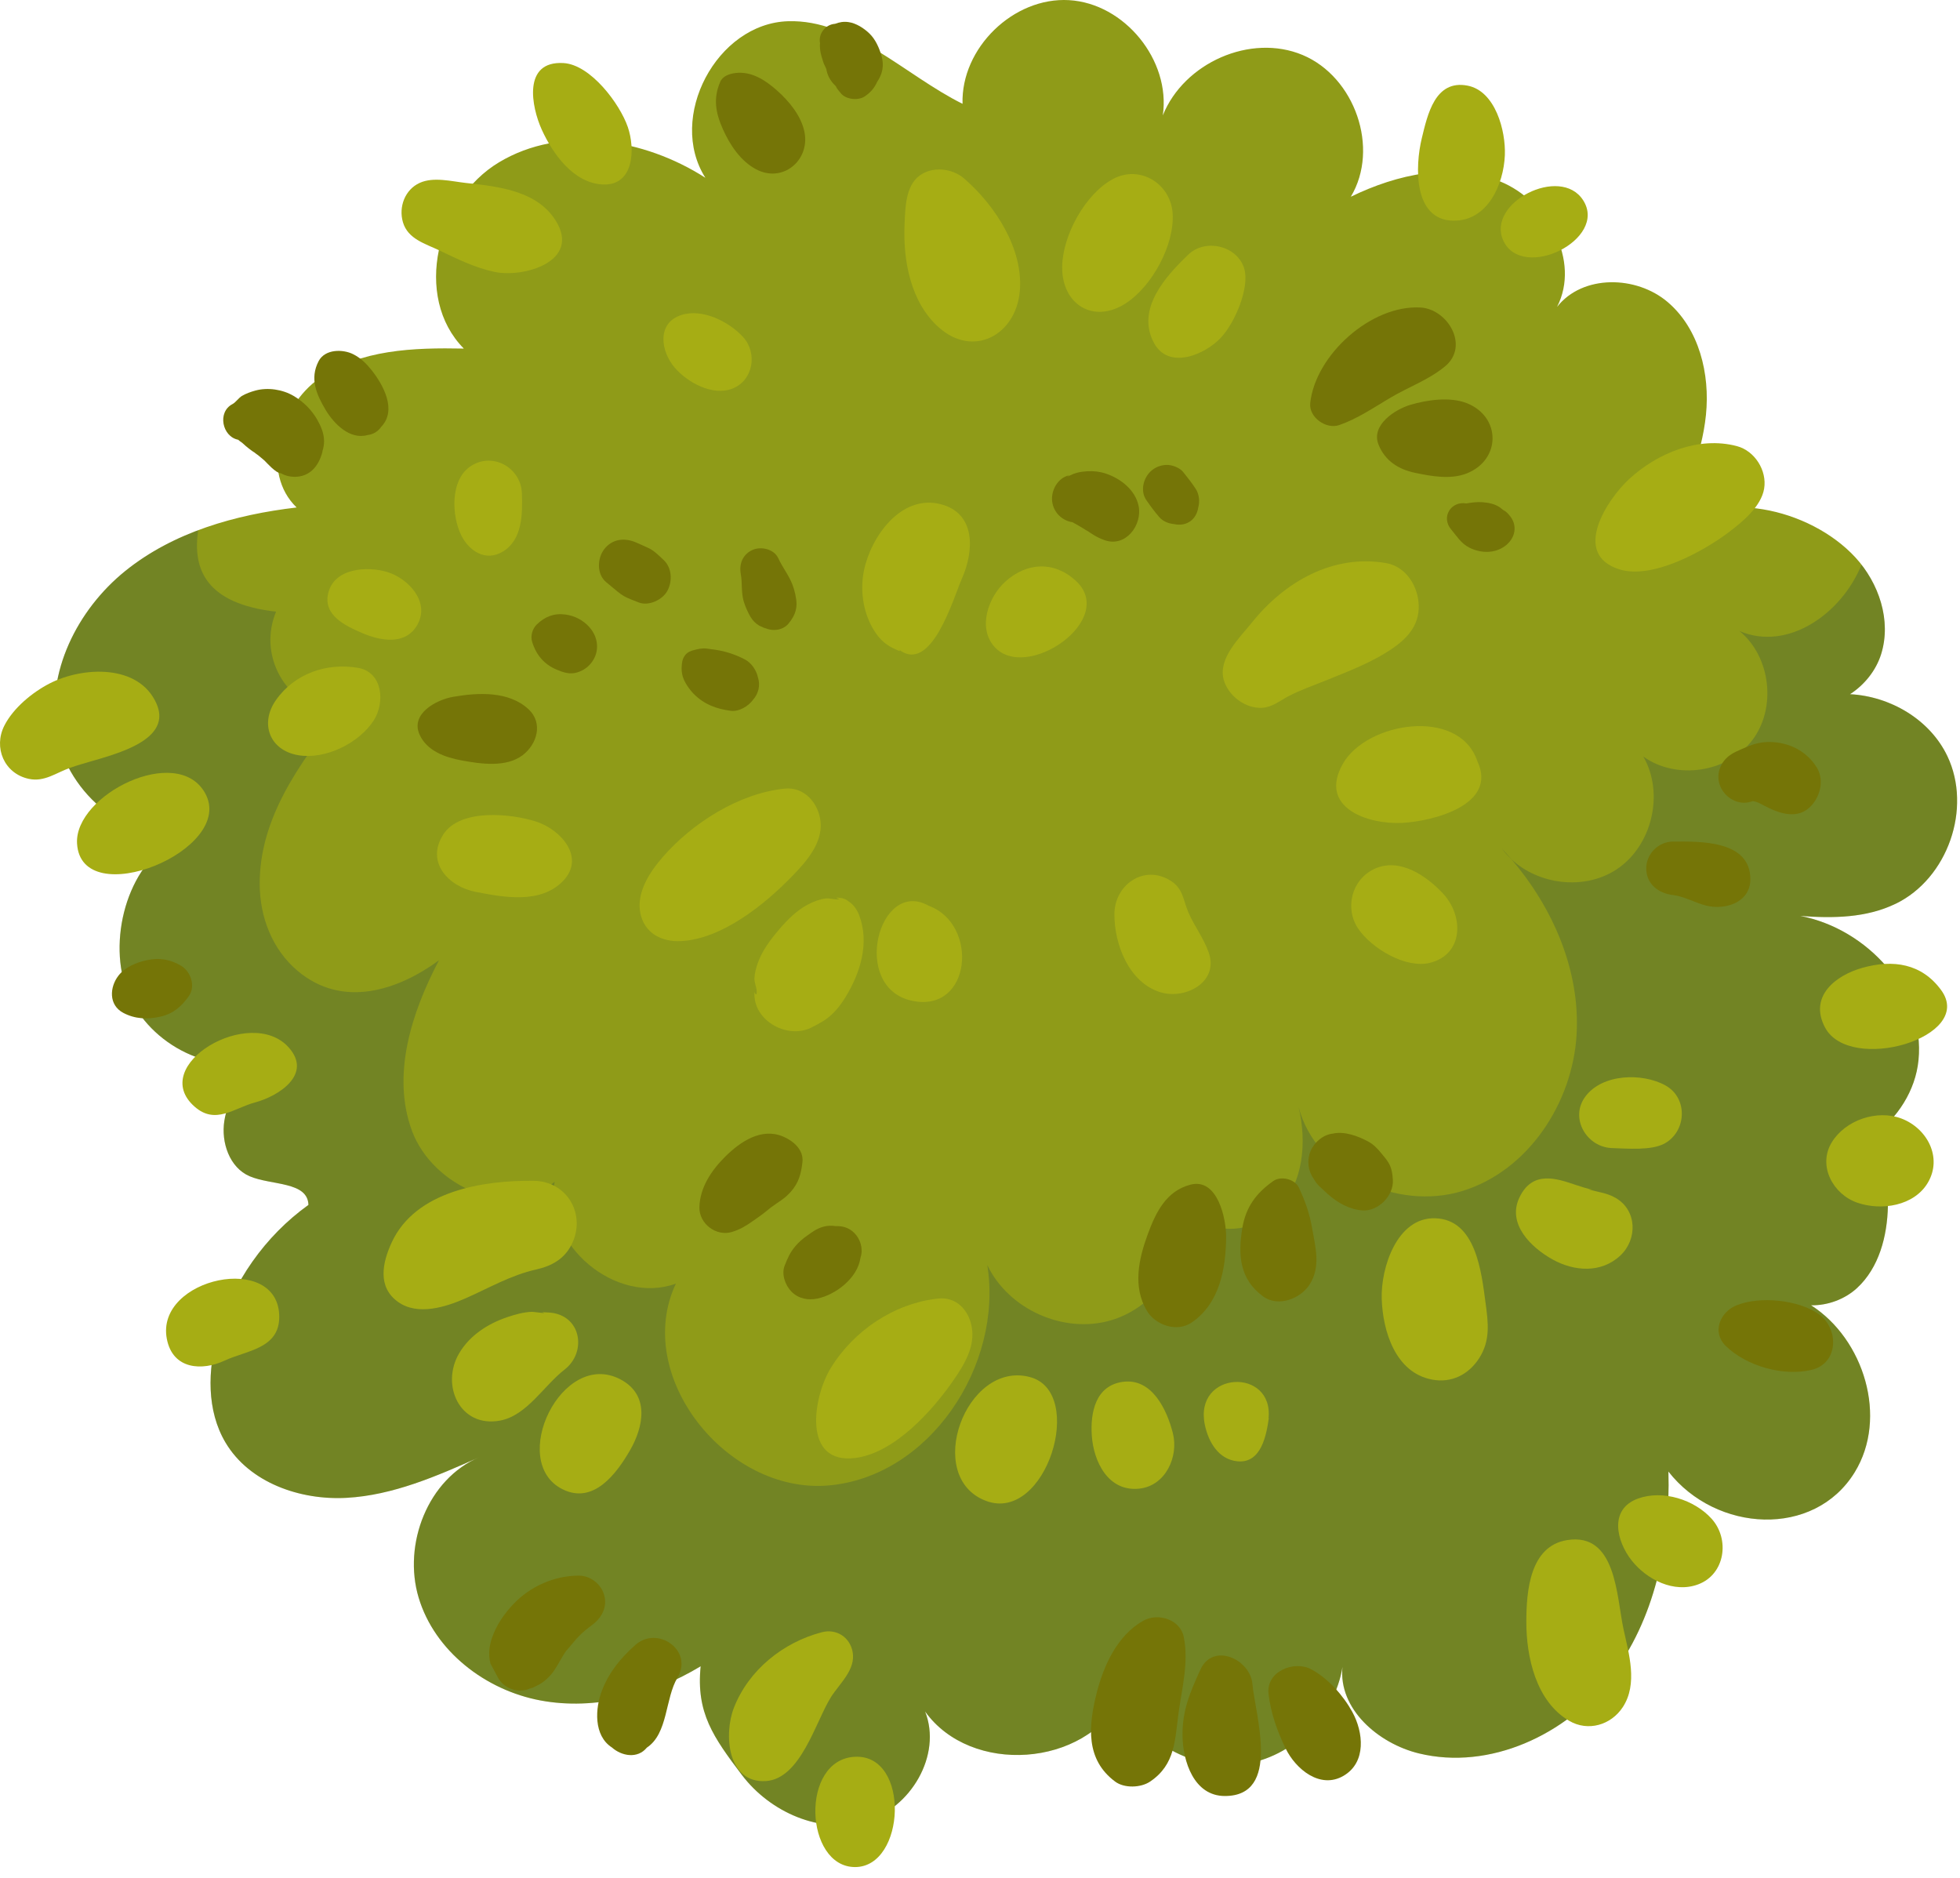 <svg width="143" height="137" viewBox="0 0 143 137" fill="none" xmlns="http://www.w3.org/2000/svg">
<g clip-path="url(#clip0_68_193156)">
<path d="M138.304 65.929C142.103 64.088 143.896 58.964 142.076 55.151C140.8 52.479 137.907 50.791 134.977 50.639C136.03 49.959 136.874 48.912 137.248 47.713C138.01 45.278 137.092 42.527 135.36 40.653C132.04 37.06 125.288 35.528 121.667 38.818C122.904 36.072 124.159 33.265 124.465 30.267C124.77 27.27 123.968 23.994 121.678 22.039C119.389 20.083 115.465 20.016 113.604 22.384C115.32 19.031 112.936 14.659 109.452 13.237C105.968 11.815 101.939 12.703 98.555 14.351C100.675 10.812 98.843 5.609 95.041 4.013C91.239 2.418 86.375 4.587 84.838 8.417C85.425 4.394 82.046 0.245 77.992 0.01C73.937 -0.224 70.104 3.509 70.226 7.573C66.032 5.492 62.178 1.405 57.499 1.548C52.287 1.707 48.664 8.565 51.464 12.969C47.002 10.102 40.958 9.109 36.411 11.838C31.863 14.566 30.11 21.654 33.839 25.427C30.194 25.355 26.293 25.486 23.313 27.587C20.332 29.689 19.014 34.489 21.641 37.019C17.168 37.542 12.645 38.822 9.14 41.651C5.634 44.481 3.329 49.087 4.141 53.522C4.953 57.957 9.449 61.669 13.866 60.792C9.892 61.974 8.006 67.321 8.977 71.355C9.948 75.389 14.363 78.253 18.436 77.493C17.539 78.811 16.619 80.186 16.369 81.761C16.119 83.337 16.747 85.172 18.211 85.802C19.793 86.482 22.448 86.17 22.505 87.893C19.329 90.171 16.956 93.55 15.888 97.312C15.144 99.932 15.065 102.898 16.458 105.237C18.2 108.161 21.891 109.45 25.285 109.263C28.68 109.076 31.874 107.675 34.981 106.294C31.225 107.874 29.375 112.637 30.545 116.544C31.716 120.451 35.424 123.294 39.428 124.042C43.434 124.79 47.63 123.653 51.12 121.55C50.775 124.958 52.057 126.731 54.118 129.465C56.179 132.199 59.863 133.825 63.149 132.873C66.435 131.921 68.75 128.035 67.495 124.848C70.829 129.512 79.171 128.92 81.813 123.831C83.331 127.119 87.121 129.193 90.705 128.697C94.29 128.201 97.376 125.176 97.947 121.599C97.635 124.651 100.549 127.183 103.526 127.907C108.676 129.158 114.262 126.561 117.498 122.361C120.734 118.16 121.882 112.647 121.727 107.345C125.202 111.792 132.356 112.211 135.315 107.404C137.774 103.408 135.987 97.677 132.138 95.217C133.338 95.239 134.592 94.784 135.484 93.963C137.096 92.479 137.696 90.17 137.741 87.979C137.776 86.226 137.49 84.434 136.661 82.892C138.442 81.543 139.751 79.575 139.973 77.336C140.467 72.353 136.244 67.746 131.346 66.814C133.743 66.998 136.168 66.962 138.303 65.927L138.304 65.929Z" fill="#8F9B18"/>
<g style="mix-blend-mode:overlay" opacity="0.2">
<path d="M110.263 62.67C110.042 62.413 109.817 62.16 109.585 61.914C109.787 62.189 110.016 62.438 110.263 62.67Z" fill="#002854"/>
</g>
<g style="mix-blend-mode:overlay" opacity="0.2">
<path d="M138.304 65.929C142.103 64.088 143.896 58.964 142.076 55.151C140.799 52.479 137.907 50.791 134.977 50.639C136.03 49.959 136.873 48.912 137.248 47.713C137.94 45.502 137.244 43.033 135.814 41.194C134.357 44.789 130.42 47.535 126.913 46.033C129.2 47.91 129.632 51.663 127.831 54.013C126.03 56.362 122.298 56.915 119.895 55.188C121.449 57.89 120.527 61.735 117.918 63.437C115.594 64.953 112.263 64.551 110.261 62.67C113.312 66.225 115.299 70.814 115.026 75.477C114.732 80.478 111.483 85.405 106.701 86.878C101.919 88.352 96.01 85.594 94.743 80.748C95.355 83.3 95.1 86.253 93.298 88.159C91.496 90.065 87.899 90.237 86.459 88.044C86.908 91.602 84.485 95.305 81.047 96.314C77.61 97.323 73.572 95.515 72.032 92.278C73.205 99.616 67.803 107.758 60.404 108.363C53.005 108.967 46.148 100.36 49.312 93.636C44.937 95.225 39.661 90.792 40.466 86.203C37.233 89.085 31.579 86.57 30.065 82.509C28.551 78.448 30.01 73.885 32.028 70.05C29.054 72.231 25.003 73.598 21.707 70.816C19.867 69.264 18.956 66.904 18.947 64.496C18.93 59.668 21.852 55.739 24.67 52.045C24.652 52.043 24.632 52.041 24.614 52.039C21.098 51.7 18.831 48.118 20.069 44.806C20.092 44.744 20.116 44.683 20.14 44.62C15.078 44.04 14.022 41.577 14.462 38.675C12.543 39.396 10.734 40.361 9.136 41.65C5.63 44.48 3.325 49.087 4.137 53.521C4.949 57.956 9.445 61.668 13.862 60.791C9.888 61.973 8.002 67.32 8.973 71.354C9.944 75.388 14.359 78.252 18.433 77.492C17.535 78.81 16.615 80.185 16.365 81.76C16.115 83.336 16.743 85.171 18.207 85.801C19.79 86.481 22.444 86.169 22.501 87.892C19.325 90.17 16.952 93.549 15.884 97.311C15.14 99.931 15.061 102.897 16.454 105.237C18.196 108.16 21.887 109.449 25.282 109.262C28.676 109.075 31.87 107.674 34.977 106.293C31.221 107.873 29.371 112.636 30.541 116.543C31.712 120.45 35.42 123.293 39.425 124.041C43.43 124.789 47.626 123.652 51.116 121.549C50.771 124.957 52.054 126.73 54.115 129.464C56.176 132.198 59.859 133.824 63.145 132.872C66.431 131.92 68.746 128.034 67.491 124.847C70.825 129.512 79.167 128.919 81.809 123.83C83.328 127.118 87.117 129.192 90.701 128.696C94.286 128.2 97.372 125.175 97.943 121.598C97.631 124.65 100.545 127.182 103.523 127.906C108.672 129.157 114.258 126.56 117.494 122.36C120.73 118.159 121.878 112.646 121.724 107.344C125.198 111.791 132.352 112.21 135.311 107.403C137.771 103.407 135.984 97.676 132.135 95.216C133.335 95.238 134.588 94.784 135.48 93.963C137.092 92.478 137.693 90.169 137.737 87.978C137.772 86.225 137.486 84.433 136.657 82.891C138.438 81.542 139.747 79.574 139.969 77.335C140.463 72.352 136.24 67.745 131.342 66.813C133.739 66.997 136.164 66.961 138.299 65.926L138.304 65.929Z" fill="#002854"/>
</g>
<path d="M68.516 23.9C71.026 26.115 74.105 24.442 74.402 21.268C74.692 18.169 72.595 14.967 70.341 13.02C69.472 12.27 68.035 12.112 67.09 12.81C66.062 13.569 66.049 15.178 65.996 16.343C65.877 18.996 66.43 22.06 68.515 23.9H68.516Z" fill="#A6AD14"/>
<path d="M82.154 22.115C84.069 20.864 85.707 17.84 85.553 15.558C85.408 13.377 83.15 12.009 81.201 13.058C79.172 14.15 77.529 17.17 77.495 19.446C77.454 22.19 79.767 23.672 82.154 22.115Z" fill="#A6AD14"/>
<path d="M84.189 25.009C85.255 27.002 87.907 25.885 89.075 24.633C90.139 23.492 91.177 20.953 90.781 19.603C90.288 17.92 87.948 17.378 86.709 18.562C85.089 20.11 82.859 22.521 84.188 25.009L84.189 25.009Z" fill="#A6AD14"/>
<path d="M57.826 63.885C58.83 62.846 60.016 61.505 59.869 59.957C59.74 58.615 58.702 57.384 57.269 57.526C53.937 57.857 50.5 60.034 48.331 62.544C47.402 63.618 46.421 65.103 46.717 66.597C47.008 68.069 48.26 68.716 49.666 68.651C52.688 68.509 55.833 65.945 57.826 63.884V63.885Z" fill="#A6AD14"/>
<path d="M56.846 67.799C56.23 68.52 55.612 69.334 55.291 70.24C55.16 70.611 55.056 70.987 55.042 71.384C55.031 71.731 55.288 72.21 55.189 72.539C55.103 72.516 55.054 72.45 55.046 72.34C54.887 74.506 57.621 75.953 59.403 74.843C59.185 74.979 59.984 74.54 60.145 74.432C60.801 73.994 61.275 73.409 61.689 72.734C62.775 70.964 63.449 68.783 62.685 66.761C62.535 66.366 62.269 65.973 61.905 65.748C61.761 65.628 61.594 65.55 61.407 65.514C60.965 65.453 60.909 65.477 61.239 65.589C61.012 65.666 60.545 65.507 60.263 65.538C59.82 65.589 59.386 65.755 58.992 65.957C58.143 66.392 57.46 67.08 56.846 67.797V67.799Z" fill="#A6AD14"/>
<path d="M67.768 66.078C64.106 63.996 62.006 72.069 66.566 73.008C70.891 73.899 71.421 67.411 67.768 66.078Z" fill="#A6AD14"/>
<path d="M103.488 43.87C103.345 42.572 102.481 41.312 101.134 41.077C97.263 40.404 93.732 42.434 91.361 45.387C90.467 46.502 88.853 48.012 89.278 49.577C89.598 50.753 90.867 51.704 92.086 51.632C92.82 51.588 93.353 51.132 93.983 50.799C94.838 50.347 95.757 50.032 96.651 49.67C98.321 48.993 100.103 48.327 101.596 47.3C102.82 46.459 103.66 45.432 103.488 43.87Z" fill="#A6AD14"/>
<path d="M102.324 60.027C104.489 59.912 109.311 58.736 107.784 55.521C106.45 51.566 99.719 52.663 97.982 55.703C96.155 58.9 99.772 60.162 102.324 60.027Z" fill="#A6AD14"/>
<path d="M104.329 70.235C106.796 69.616 106.798 66.812 105.29 65.191C104.058 63.864 102.085 62.528 100.26 63.39C98.616 64.166 98.082 66.257 99.101 67.754C100.078 69.187 102.566 70.678 104.328 70.235H104.329Z" fill="#A6AD14"/>
<path d="M70.893 96.776C70.666 95.551 69.761 94.582 68.444 94.725C65.228 95.075 62.252 97.079 60.584 99.842C59.324 101.927 58.513 106.855 62.417 106.351C65.292 105.98 68.062 102.872 69.59 100.648C70.371 99.511 71.161 98.21 70.894 96.775L70.893 96.776Z" fill="#A6AD14"/>
<path d="M75.141 100.451C70.469 99.213 67.338 107.758 71.943 109.486C76.323 111.13 79.273 101.547 75.141 100.451Z" fill="#A6AD14"/>
<path d="M81.925 100.8C79.927 101.071 79.545 103.038 79.656 104.712C79.782 106.615 80.851 108.837 83.128 108.591C85.042 108.383 86.007 106.256 85.571 104.542C85.138 102.84 84.054 100.512 81.925 100.801V100.8Z" fill="#A6AD14"/>
<path d="M87.905 103.941C88.165 105.181 88.9 106.47 90.298 106.599C92.032 106.757 92.402 104.665 92.58 103.391C92.566 103.426 92.558 103.462 92.549 103.499C92.966 99.722 87.073 99.969 87.905 103.942V103.941Z" fill="#A6AD14"/>
<path d="M39.12 92.605C40.245 92.35 41.173 91.848 41.709 90.771C42.786 88.606 41.389 86.169 38.955 86.137C35.26 86.091 30.314 86.864 28.576 90.637C27.895 92.114 27.521 93.89 29.046 94.974C30.482 95.995 32.519 95.346 33.978 94.704C35.731 93.931 37.239 93.031 39.12 92.604V92.605Z" fill="#A6AD14"/>
<path d="M41.191 99.906C42.837 98.635 42.421 95.907 40.065 95.745C39.89 95.737 39.715 95.728 39.54 95.72C40.103 95.869 38.946 95.689 38.826 95.693C38.221 95.708 37.574 95.889 37.006 96.082C35.601 96.556 34.276 97.406 33.505 98.709C32.127 101.036 33.551 104.17 36.477 103.629C38.44 103.266 39.679 101.074 41.192 99.906H41.191Z" fill="#A6AD14"/>
<path d="M45.278 100.626C40.989 98.357 37.038 106.631 41.039 108.634C43.31 109.771 44.988 107.486 45.968 105.79C46.943 104.102 47.428 101.763 45.278 100.627V100.626Z" fill="#A6AD14"/>
<path d="M26.119 48.717C23.847 48.331 21.506 49.117 20.134 51.067C18.936 52.772 19.66 54.745 21.782 55.093C23.758 55.417 26.2 54.207 27.269 52.55C28.093 51.273 27.945 49.027 26.119 48.717Z" fill="#A6AD14"/>
<path d="M26.428 46.18C27.741 46.744 29.587 47.111 30.452 45.572C31.398 43.893 29.768 42.179 28.242 41.723C26.762 41.28 24.39 41.444 23.948 43.261C23.553 44.881 25.197 45.651 26.428 46.18Z" fill="#A6AD14"/>
<path d="M36.697 40.231C38.127 39.355 38.124 37.48 38.078 36.002C38.019 34.057 35.833 32.906 34.247 34.072C32.839 35.105 32.961 37.632 33.644 39.032C34.204 40.18 35.424 41.01 36.697 40.23V40.231Z" fill="#A6AD14"/>
<path d="M65.085 47.244C65.208 47.308 65.953 47.68 65.55 47.356C67.948 49.277 69.575 43.569 70.183 42.199C71.066 40.212 71.22 37.44 68.629 36.778C65.743 36.04 63.543 39.142 63.033 41.62C62.711 43.185 63.013 44.962 63.96 46.271C64.266 46.692 64.624 47.008 65.085 47.244Z" fill="#A6AD14"/>
<path d="M73.336 42.439C72.115 43.547 71.322 45.768 72.534 47.16C74.843 49.813 81.58 45.19 78.481 42.357C76.896 40.907 74.904 41.016 73.335 42.439H73.336Z" fill="#A6AD14"/>
<path d="M104.695 88.868C101.913 88.799 100.74 92.5 100.809 94.733C100.881 97.101 101.806 100.12 104.465 100.634C105.898 100.91 107.149 100.276 107.923 99.069C108.746 97.784 108.581 96.497 108.388 95.061C108.087 92.824 107.696 88.943 104.695 88.868V88.868Z" fill="#A6AD14"/>
<path d="M113.262 91.867C114.845 92.751 116.828 92.9 118.23 91.576C119.469 90.407 119.449 88.299 117.884 87.388C117.208 86.994 116.579 86.978 115.875 86.745C115.988 86.759 116.102 86.772 116.215 86.787C115.78 86.704 115.352 86.567 114.942 86.429C113.6 85.979 111.824 85.341 110.862 87.34C109.932 89.276 111.692 90.989 113.263 91.867H113.262Z" fill="#A6AD14"/>
<path d="M117.62 83.749C118.731 83.782 120.471 83.941 121.433 83.421C123.047 82.548 123.18 80.105 121.513 79.18C119.829 78.243 116.889 78.316 115.654 80.006C114.507 81.574 115.765 83.693 117.62 83.749Z" fill="#A6AD14"/>
<path d="M114.329 112.346C111.613 112.786 111.364 116.073 111.36 118.292C111.355 120.877 112.069 124.119 114.49 125.531C115.86 126.329 117.533 125.845 118.396 124.533C119.513 122.833 118.839 120.634 118.447 118.821C117.934 116.447 117.928 111.762 114.33 112.346H114.329Z" fill="#A6AD14"/>
<path d="M119.517 109.312C117.375 110.079 117.926 112.422 119.054 113.843C120.155 115.231 122.134 116.237 123.9 115.574C125.869 114.835 126.224 112.274 124.873 110.783C123.616 109.395 121.325 108.664 119.517 109.312Z" fill="#A6AD14"/>
<path d="M138.729 81.594C136.957 80.918 134.633 81.701 133.642 83.333C132.602 85.047 133.742 87.124 135.507 87.733C137.265 88.34 139.653 87.974 140.656 86.27C141.741 84.424 140.594 82.304 138.73 81.594H138.729Z" fill="#A6AD14"/>
<path d="M141.628 72.23C140.207 70.279 138.114 69.972 135.88 70.599C133.919 71.149 131.962 72.682 133.146 74.939C134.939 78.36 144.138 75.674 141.628 72.229V72.23Z" fill="#A6AD14"/>
<path d="M106.009 16.096C108.528 16.152 109.705 13.459 109.793 11.324C109.866 9.556 109.109 6.64 107.071 6.247C104.698 5.789 104.151 8.361 103.731 10.093C103.243 12.103 103.097 16.032 106.009 16.096Z" fill="#A6AD14"/>
<path d="M115.502 14.603C113.842 12.024 108.432 14.801 109.674 17.538C111.046 20.561 117.346 17.466 115.502 14.603Z" fill="#A6AD14"/>
<path d="M32.094 18.284C33.382 18.902 34.698 19.55 36.107 19.84C38.21 20.273 42.383 19.08 40.56 16.118C39.2 13.909 36.346 13.599 34.008 13.348C32.943 13.233 31.635 12.879 30.618 13.342C29.544 13.831 29.07 15.095 29.398 16.212C29.761 17.448 31.046 17.781 32.094 18.284Z" fill="#A6AD14"/>
<path d="M44.008 13.458C46.275 13.538 46.345 10.833 45.804 9.265C45.219 7.568 43.091 4.715 41.111 4.6C38.121 4.427 38.763 7.784 39.534 9.474C40.334 11.226 41.86 13.382 44.008 13.458Z" fill="#A6AD14"/>
<path d="M11.43 51.356C10.152 48.398 6.004 48.624 3.608 49.862C2.349 50.513 0.97 51.648 0.318 52.931C-0.493 54.525 0.298 56.429 2.104 56.816C3.244 57.059 4.093 56.368 5.115 56.01C6.132 55.652 7.187 55.409 8.207 55.062C9.792 54.523 12.352 53.496 11.429 51.357L11.43 51.356Z" fill="#A6AD14"/>
<path d="M14.95 57.831C12.904 54.244 5.424 57.986 5.621 61.524C5.906 66.642 17.325 62 14.95 57.831Z" fill="#A6AD14"/>
<path d="M14.202 80.73C15.729 82.07 17.073 80.827 18.619 80.416C20.287 79.972 22.853 78.376 21.045 76.387C18.261 73.324 10.749 77.704 14.202 80.73Z" fill="#A6AD14"/>
<path d="M12.171 97.663C12.6 99.916 14.761 100.015 16.392 99.25C17.958 98.515 20.374 98.394 20.374 96.068C20.374 91.281 11.32 93.203 12.171 97.663Z" fill="#A6AD14"/>
<path d="M62.206 120.497C62.008 119.427 61.023 118.789 59.962 119.066C57.139 119.803 54.623 121.815 53.544 124.578C52.794 126.502 53.062 130.107 55.886 129.922C58.417 129.756 59.515 125.572 60.618 123.812C61.253 122.801 62.449 121.805 62.206 120.497H62.206Z" fill="#A6AD14"/>
<path d="M62.385 128.151C58.35 128.332 58.696 136.196 62.385 136.196C66.074 136.196 66.43 127.97 62.385 128.151Z" fill="#A6AD14"/>
<path d="M88.186 69.484C87.807 68.397 87.146 67.587 86.7 66.544C86.309 65.631 86.335 64.822 85.388 64.234C83.46 63.035 81.32 64.543 81.307 66.673C81.293 68.911 82.388 71.717 84.707 72.394C86.488 72.913 88.942 71.651 88.187 69.484H88.186Z" fill="#A6AD14"/>
<path d="M32.334 60.884C31.034 62.927 32.765 64.684 34.699 65.058C36.735 65.454 39.426 65.966 41.073 64.271C42.745 62.549 40.912 60.508 39.111 59.93C37.288 59.344 33.56 58.956 32.333 60.884H32.334Z" fill="#A6AD14"/>
<path d="M53.438 28.347C54.965 27.748 55.287 25.743 54.204 24.572C53.185 23.47 51.269 22.49 49.734 22.971C47.888 23.551 48.204 25.635 49.23 26.822C50.166 27.905 51.993 28.913 53.438 28.347H53.438Z" fill="#A6AD14"/>
<path d="M126.726 32.544C123.934 31.802 120.925 33.05 118.872 34.935C117.249 36.426 114.616 40.446 118.173 41.539C120.568 42.275 124.293 40.209 126.122 38.83C127.119 38.078 128.487 36.959 128.709 35.652C128.933 34.329 128.031 32.891 126.726 32.544Z" fill="#A6AD14"/>
<path d="M103.644 22.433C100.041 22.224 95.973 25.887 95.594 29.397C95.48 30.447 96.756 31.338 97.707 31.008C99.049 30.543 100.247 29.718 101.464 28.999C102.792 28.216 104.226 27.717 105.423 26.731C107.237 25.237 105.619 22.546 103.644 22.432V22.433Z" fill="#757507"/>
<path d="M107.015 29.41C105.798 28.927 104.127 29.166 102.893 29.533C101.785 29.862 100 31.008 100.579 32.441C101.05 33.608 102.019 34.235 103.237 34.49C104.44 34.742 105.84 34.998 107.015 34.533C109.519 33.54 109.524 30.404 107.015 29.409V29.41Z" fill="#757507"/>
<path d="M110.09 37.547C109.974 37.407 109.836 37.291 109.676 37.197C109.878 37.364 109.788 37.296 109.408 36.995C109.019 36.749 108.625 36.674 108.174 36.635C107.774 36.601 107.378 36.657 106.983 36.724C105.855 36.532 105.117 37.731 105.879 38.626C106.284 39.101 106.581 39.63 107.191 39.942C108.005 40.359 109.022 40.4 109.793 39.84C110.573 39.273 110.768 38.294 110.089 37.547L110.09 37.547Z" fill="#757507"/>
<path d="M83.071 36.903C82.827 35.731 81.75 34.9 80.666 34.542C80.231 34.399 79.764 34.346 79.308 34.377C79.053 34.395 78.794 34.425 78.551 34.494C78.478 34.523 78.404 34.546 78.328 34.565C77.849 34.791 77.748 34.827 78.023 34.67C77.169 34.84 76.659 35.794 76.767 36.597C76.872 37.381 77.479 37.975 78.246 38.094C78.291 38.12 78.339 38.147 78.363 38.16C78.574 38.276 78.785 38.394 78.99 38.519C79.138 38.609 79.611 38.925 79.223 38.642C79.678 38.973 80.043 39.206 80.578 39.399C82.133 39.961 83.359 38.293 83.071 36.903Z" fill="#757507"/>
<path d="M87.25 35.68C86.963 35.236 86.641 34.824 86.307 34.413C86.059 34.108 85.484 33.897 85.103 33.913C84.719 33.931 84.378 34.042 84.072 34.28C83.443 34.766 83.151 35.774 83.633 36.479C83.932 36.916 84.246 37.333 84.591 37.734C84.838 38.022 85.26 38.2 85.671 38.231C85.679 38.232 85.686 38.237 85.694 38.239C86.601 38.415 87.294 37.885 87.426 37.009C87.55 36.569 87.48 36.036 87.25 35.68Z" fill="#757507"/>
<path d="M86.845 86.42C85.082 86.887 84.333 88.425 83.743 90.025C83.076 91.837 82.629 93.862 83.673 95.614C84.3 96.666 85.868 97.211 86.945 96.473C88.974 95.084 89.438 92.58 89.458 90.24C89.469 88.914 88.837 85.892 86.845 86.42Z" fill="#757507"/>
<path d="M95.725 89.56C95.535 88.481 95.227 87.634 94.772 86.644C94.48 86.009 93.461 85.757 92.899 86.152C91.664 87.022 90.903 88.029 90.643 89.56C90.307 91.539 90.438 93.316 92.157 94.571C93.268 95.382 94.907 94.727 95.564 93.677C96.374 92.382 95.972 90.964 95.725 89.559V89.56Z" fill="#757507"/>
<path d="M101.302 84.811C101.153 84.564 100.945 84.334 100.764 84.109C100.496 83.776 100.2 83.473 99.815 83.267C99.084 82.874 98.099 82.504 97.248 82.691C96.533 82.77 95.886 83.327 95.62 83.96C95.34 84.624 95.424 85.396 95.84 85.979C95.959 86.193 96.102 86.395 96.293 86.568C96.485 86.742 96.672 86.922 96.864 87.095C97.566 87.727 98.463 88.236 99.409 88.297C100.557 88.372 101.686 87.222 101.622 86.082C101.598 85.637 101.536 85.202 101.301 84.811H101.302Z" fill="#757507"/>
<path d="M57.125 82.904C55.548 82.238 54.005 83.287 52.916 84.369C51.919 85.358 51.062 86.615 51.028 88.063C51 89.262 52.248 90.214 53.396 89.869C53.986 89.691 54.429 89.422 54.92 89.076C55.235 88.854 55.532 88.656 55.837 88.409C55.827 88.416 56.247 88.083 56.221 88.098C56.856 87.624 57.209 87.481 57.693 86.94C58.271 86.29 58.452 85.625 58.545 84.77C58.645 83.853 57.857 83.212 57.125 82.903V82.904Z" fill="#757507"/>
<path d="M62.329 89.94C61.932 89.542 61.469 89.425 60.964 89.441C60.508 89.371 60.055 89.43 59.58 89.68C59.343 89.805 59.105 89.981 58.886 90.136C58.558 90.368 58.279 90.606 58.023 90.912C57.639 91.367 57.462 91.781 57.247 92.327C56.999 92.954 57.297 93.773 57.748 94.224C58.262 94.739 58.95 94.869 59.642 94.725C60.984 94.446 62.565 93.221 62.773 91.779C62.782 91.752 62.783 91.724 62.794 91.697C62.988 91.09 62.771 90.38 62.329 89.94Z" fill="#757507"/>
<path d="M38.555 51.732C37.114 50.398 34.883 50.515 33.053 50.833C31.832 51.045 29.927 52.063 30.612 53.588C31.153 54.79 32.491 55.254 33.696 55.474C35.092 55.729 36.92 55.997 38.121 55.096C39.166 54.312 39.663 52.759 38.554 51.732H38.555Z" fill="#757507"/>
<path d="M42.999 45.745C42.539 45.234 41.929 44.919 41.253 44.828C40.424 44.717 39.759 44.976 39.162 45.556C38.837 45.872 38.693 46.389 38.827 46.826C39.113 47.765 39.696 48.462 40.609 48.847C41.096 49.054 41.591 49.22 42.128 49.047C42.544 48.912 42.884 48.687 43.153 48.339C43.769 47.54 43.664 46.485 42.998 45.746L42.999 45.745Z" fill="#757507"/>
<path d="M48.405 40.837C48.081 40.54 47.756 40.195 47.359 40.001C47.06 39.854 46.751 39.726 46.447 39.589C45.605 39.207 44.681 39.288 44.084 40.061C43.571 40.727 43.523 41.884 44.228 42.468C44.495 42.691 44.762 42.915 45.032 43.135C45.426 43.457 45.622 43.557 46.087 43.745C46.257 43.814 46.428 43.879 46.598 43.946C47.326 44.231 48.342 43.761 48.696 43.091C49.071 42.38 49.028 41.41 48.405 40.837Z" fill="#757507"/>
<path d="M86.371 119.429C86.115 118.117 84.475 117.631 83.416 118.225C81.525 119.286 80.519 121.486 80.007 123.518C79.401 125.927 79.201 128.358 81.362 129.963C82.032 130.461 83.232 130.417 83.907 129.963C85.774 128.707 85.714 126.91 85.998 124.872C86.253 123.054 86.729 121.258 86.371 119.429Z" fill="#757507"/>
<path d="M91.374 122.83C91.211 121.041 88.504 119.772 87.577 121.801C86.835 123.425 86.251 124.767 86.275 126.616C86.298 128.466 87.097 131.008 89.358 131.013C93.504 131.023 91.579 125.1 91.373 122.83H91.374Z" fill="#757507"/>
<path d="M98.668 124.888C98.01 123.685 96.894 122.429 95.675 121.773C94.43 121.102 92.357 121.909 92.551 123.568C92.714 124.96 93.188 126.294 93.802 127.552C94.526 129.036 96.308 130.544 98.026 129.538C99.711 128.551 99.47 126.353 98.668 124.888Z" fill="#757507"/>
<path d="M132.701 95.866C131.214 94.812 128.387 94.527 126.688 95.222C125.51 95.703 124.868 97.161 125.907 98.179C127.422 99.662 130.122 100.419 132.17 99.928C134.171 99.448 134.166 96.904 132.701 95.866Z" fill="#757507"/>
<path d="M36.391 122.484C36.375 122.461 36.355 122.442 36.34 122.417C36.42 122.551 36.427 122.555 36.391 122.484Z" fill="#757507"/>
<path d="M44.081 116.358C43.857 115.541 43.064 114.933 42.216 114.936C40.441 114.943 38.696 115.714 37.467 117.003C36.776 117.726 36.205 118.555 35.884 119.51C35.683 120.105 35.617 120.741 35.787 121.36C35.797 121.395 36.282 122.272 36.39 122.484C36.919 123.283 38.012 123.567 38.852 123.077C38.328 123.382 39.232 122.947 39.413 122.837C39.837 122.578 40.237 122.172 40.5 121.753C40.775 121.316 41.01 120.851 41.303 120.425C41.315 120.433 41.653 120.022 41.649 120.026C41.829 119.819 41.996 119.604 42.188 119.407C42.524 119.059 42.791 118.842 43.192 118.545C43.892 118.025 44.326 117.252 44.081 116.358H44.081Z" fill="#757507"/>
<path d="M46.351 119.997C45.29 120.944 44.457 121.952 43.931 123.287C43.407 124.617 43.302 126.613 44.649 127.476C45.352 128.098 46.512 128.319 47.192 127.485C48.75 126.45 48.516 123.901 49.43 122.376C50.611 120.402 47.974 118.548 46.351 119.997Z" fill="#757507"/>
<path d="M122.057 61.39C121.004 61.396 120.109 62.282 120.109 63.34C120.109 64.498 121.007 65.165 122.057 65.29C122.876 65.388 123.692 65.866 124.498 66.065C125.873 66.403 127.705 65.836 127.705 64.136C127.705 61.276 124.017 61.38 122.057 61.391V61.39Z" fill="#757507"/>
<path d="M132.531 55.953C131.79 54.78 130.529 54.153 129.153 54.126C128.629 54.115 128.119 54.217 127.634 54.406L127.145 54.613C127.351 54.526 127.314 54.542 127.039 54.658C126.778 54.771 126.535 54.88 126.296 55.034C125.511 55.54 125.14 56.511 125.525 57.389C125.887 58.214 126.835 58.77 127.746 58.48C127.792 58.464 127.839 58.453 127.887 58.439C127.971 58.457 128.053 58.471 128.084 58.48C128.155 58.502 128.222 58.524 128.268 58.541C128.409 58.609 128.548 58.683 128.684 58.755C129.773 59.331 131.181 59.858 132.172 58.75C132.839 58.004 133.097 56.848 132.532 55.954L132.531 55.953Z" fill="#757507"/>
<path d="M58.696 9.647C58.464 8.452 57.566 7.373 56.673 6.585C55.831 5.841 54.836 5.191 53.672 5.325C53.248 5.375 52.736 5.53 52.546 5.972C52.021 7.195 52.211 8.23 52.741 9.422C53.255 10.575 54.035 11.756 55.176 12.355C57.103 13.369 59.096 11.706 58.696 9.646V9.647Z" fill="#757507"/>
<path d="M64.306 4.044C64.138 3.473 63.872 2.873 63.443 2.455C63.036 2.058 62.46 1.686 61.895 1.61C61.545 1.562 61.245 1.616 60.928 1.736C60.201 1.789 59.696 2.473 59.828 3.148C59.809 3.325 59.822 3.513 59.842 3.666C59.879 3.944 59.975 4.248 60.061 4.517C60.118 4.694 60.213 4.861 60.287 5.033C60.289 5.052 60.294 5.085 60.308 5.149C60.414 5.621 60.65 5.976 60.97 6.273C61.014 6.36 61.055 6.435 61.075 6.464C61.16 6.58 61.253 6.688 61.343 6.799C61.717 7.266 62.615 7.359 63.1 7.026C63.541 6.724 63.802 6.405 63.997 5.971C64.378 5.402 64.527 4.796 64.306 4.044Z" fill="#757507"/>
<path d="M13.212 70.449C12.473 70.015 11.706 69.828 10.697 70.044C9.949 70.204 9.121 70.553 8.644 71.168C7.999 71.997 7.909 73.309 8.993 73.884C9.845 74.336 10.763 74.375 11.697 74.163C12.644 73.948 13.245 73.422 13.787 72.649C14.289 71.937 13.91 70.86 13.212 70.449Z" fill="#757507"/>
<path d="M55.301 49.421C55.185 48.878 54.815 48.348 54.344 48.103C53.667 47.749 52.955 47.512 52.199 47.399C51.933 47.359 51.864 47.35 51.992 47.374C52.07 47.388 52.052 47.385 51.936 47.365C51.727 47.336 51.52 47.292 51.31 47.3C51.13 47.307 50.934 47.338 50.763 47.387C50.695 47.405 50.225 47.526 50.464 47.486C50.056 47.554 49.763 48.021 49.762 48.41C49.762 48.178 49.731 48.696 49.73 48.745C49.727 48.953 49.758 49.167 49.818 49.367C49.945 49.786 50.302 50.299 50.605 50.608C51.367 51.383 52.276 51.718 53.329 51.852C53.906 51.925 54.587 51.529 54.94 51.05C55.333 50.607 55.489 49.993 55.3 49.421H55.301Z" fill="#757507"/>
<path d="M57.816 42.645C57.551 41.954 57.087 41.387 56.784 40.724C56.479 40.054 55.536 39.838 54.914 40.111C54.196 40.427 53.91 41.124 54.048 41.879C54.167 42.528 54.068 43.23 54.263 43.878C54.365 44.214 54.567 44.687 54.754 44.997C54.914 45.268 55.13 45.484 55.4 45.644C55.853 45.855 55.968 45.9 55.748 45.778C56.402 46.115 57.306 45.975 57.678 45.271C57.513 45.584 57.844 45.037 57.868 44.996C58.021 44.734 58.114 44.389 58.114 44.085C58.114 43.635 57.975 43.059 57.816 42.644V42.645Z" fill="#757507"/>
<path d="M23.643 32.177C23.643 31.615 23.416 31.09 23.143 30.61C22.732 29.892 22.129 29.296 21.415 28.877C20.604 28.402 19.53 28.245 18.63 28.491C18.3 28.581 17.951 28.706 17.656 28.879C17.402 29.029 17.202 29.351 16.963 29.476C15.833 30.064 16.219 31.852 17.368 32.076C17.575 32.242 17.791 32.419 17.509 32.159C17.792 32.42 18.066 32.664 18.384 32.89C18.516 32.979 18.56 33.007 18.535 32.985C18.644 33.074 18.758 33.158 18.874 33.237C18.753 33.151 19.218 33.519 19.288 33.588C19.489 33.784 20.116 34.508 20.482 34.52C20.794 34.693 21.128 34.782 21.486 34.783C22.611 34.788 23.252 33.988 23.516 32.989C23.521 32.953 23.525 32.922 23.53 32.893C23.604 32.663 23.645 32.425 23.644 32.177H23.643Z" fill="#757507"/>
<path d="M27.82 31.128C28.978 29.912 27.958 28.071 27.111 27C26.732 26.521 26.32 26.117 25.77 25.839C25.005 25.454 23.709 25.458 23.247 26.343C22.582 27.615 23.081 28.767 23.763 29.91C24.358 30.904 25.523 32.096 26.806 31.737C27.226 31.688 27.574 31.483 27.819 31.127L27.82 31.128Z" fill="#757507"/>
</g>
<defs>
<clipPath id="clip0_68_193156">
<rect width="142.792" height="136.196" fill="white"/>
</clipPath>
</defs>
</svg>
